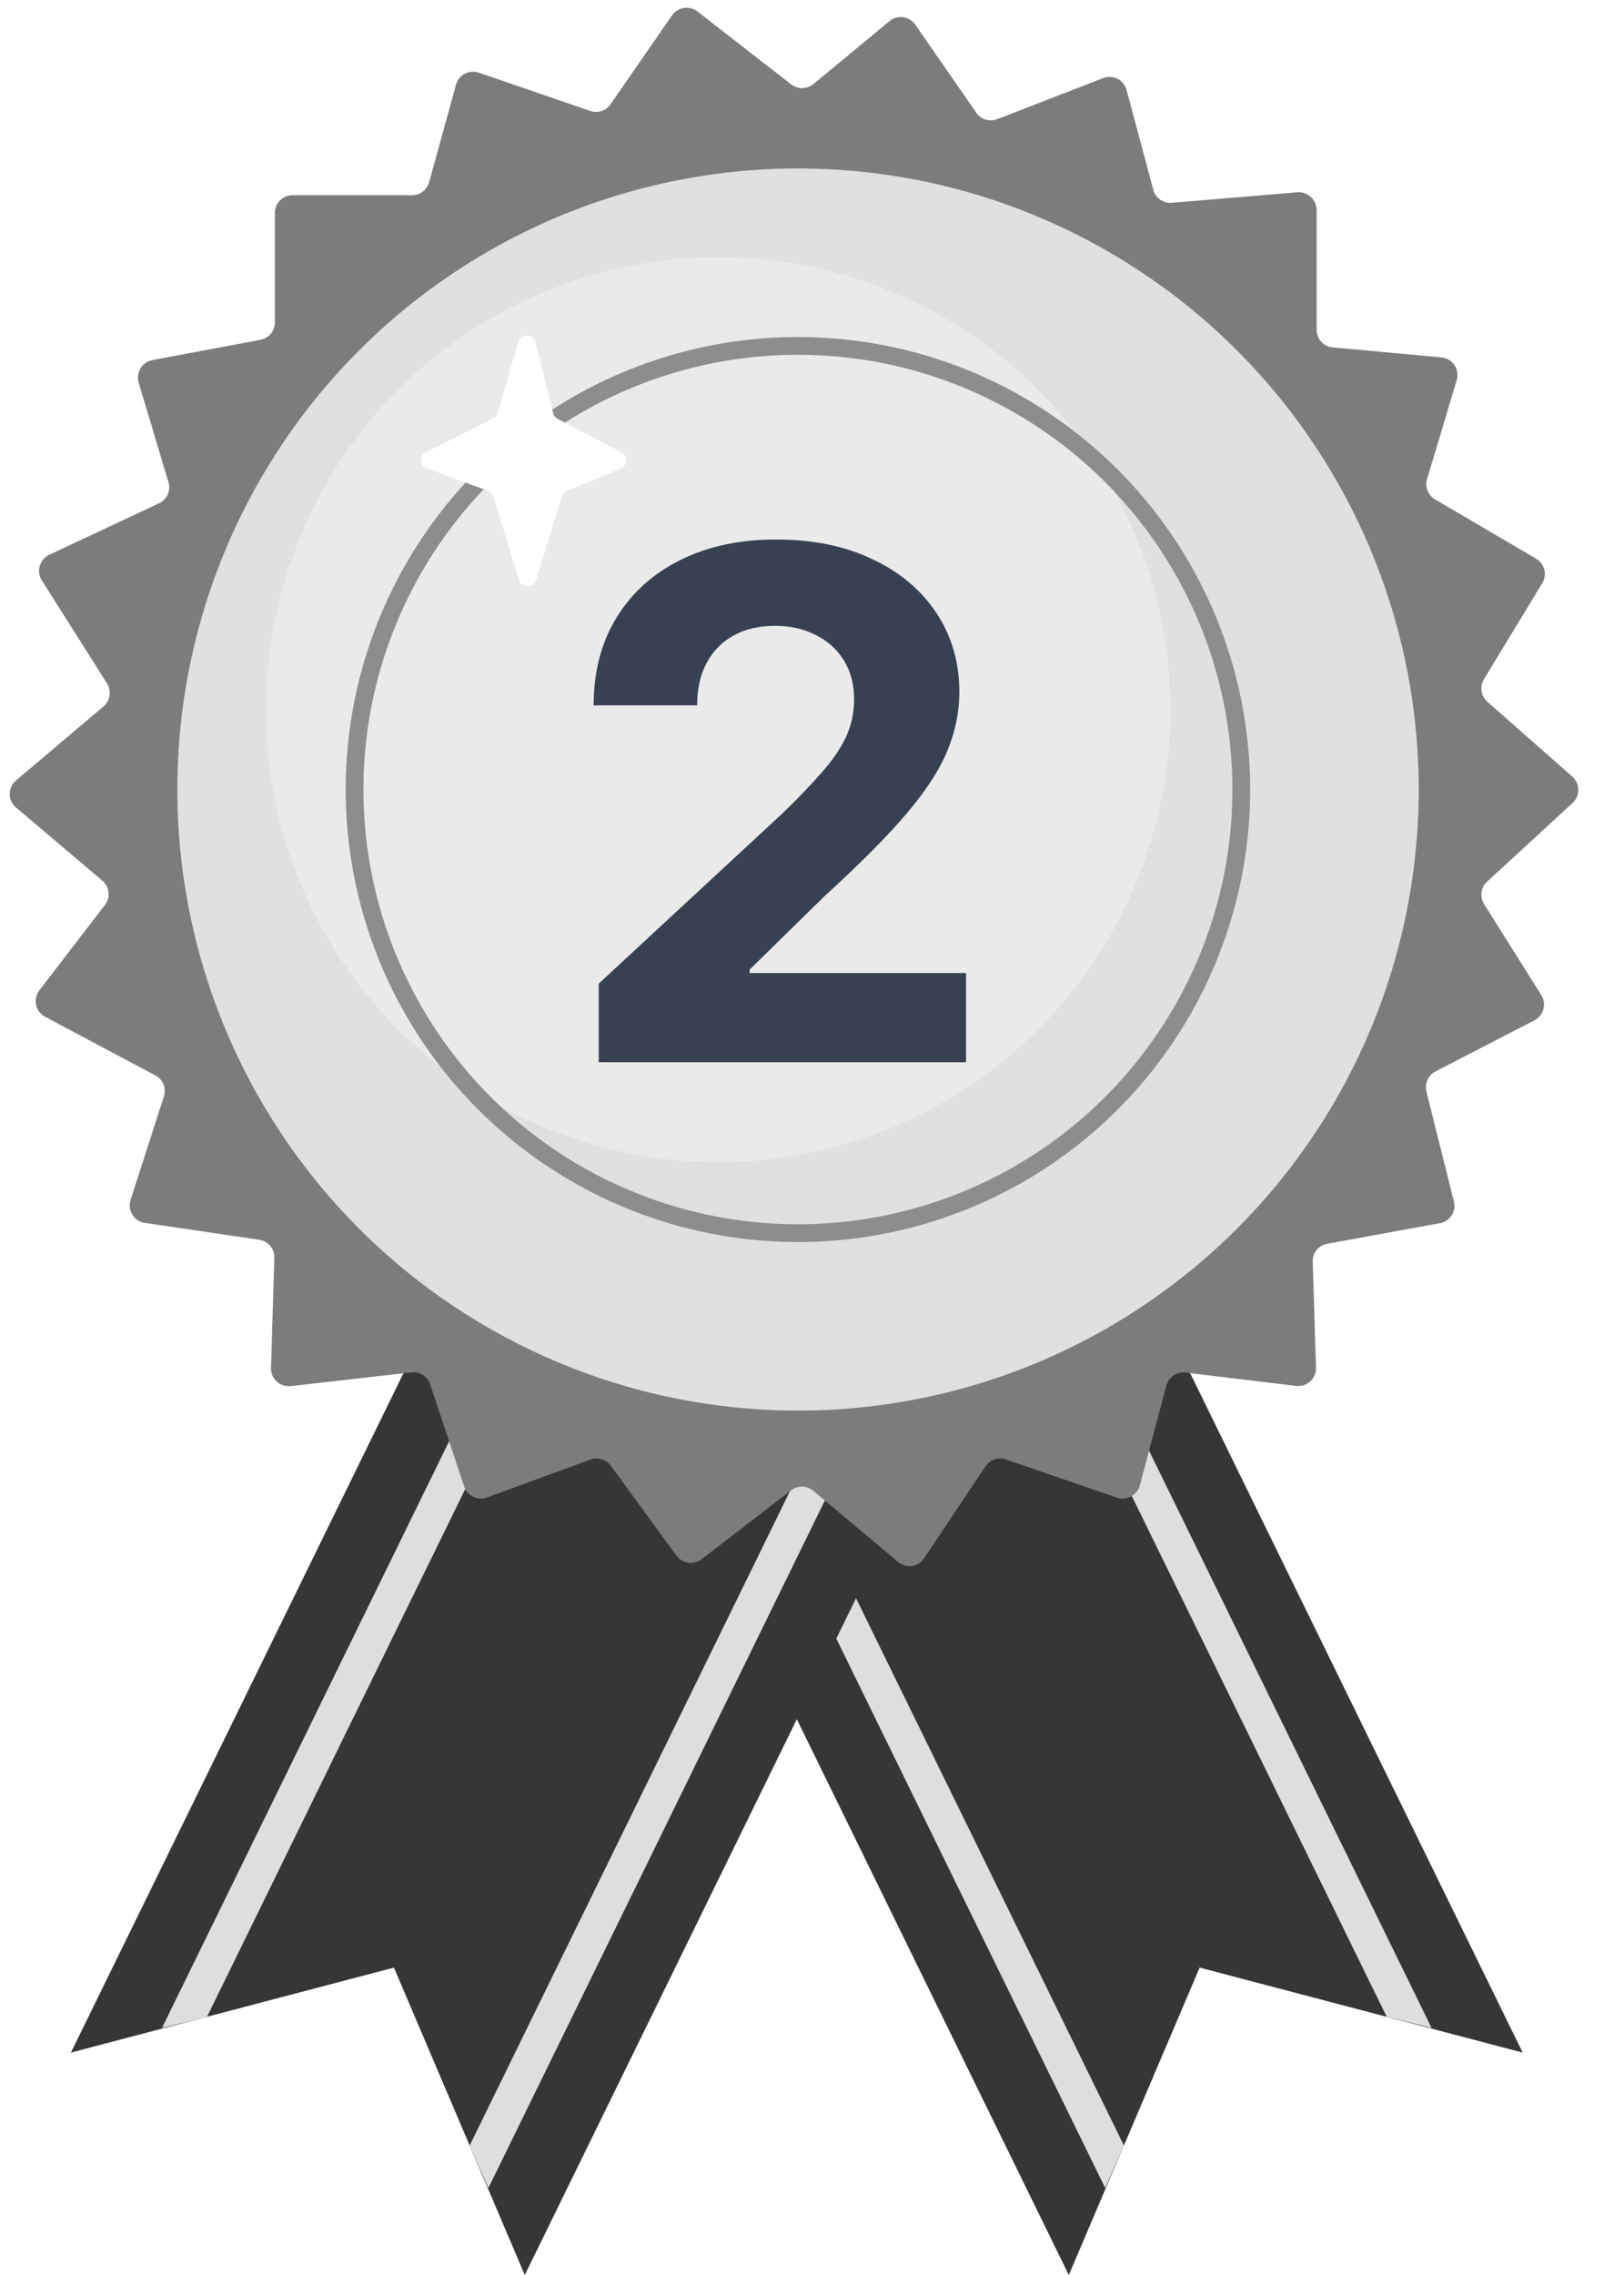 <svg width="15" height="21" viewBox="0 0 15 21" fill="none" xmlns="http://www.w3.org/2000/svg">
<path d="M14.064 18.947L9.598 9.827L7.097 11.052L10.505 18.011L14.064 18.947Z" fill="#363636"/>
<path d="M9.872 21L5.406 11.88L7.906 10.655L11.314 17.614L9.872 21Z" fill="#363636"/>
<path d="M5.994 11.592L10.208 20.197L10.381 19.805L6.288 11.448L5.994 11.592Z" fill="#DEDEDE"/>
<path d="M9.009 10.115L13.223 18.72L12.808 18.616L8.715 10.259L9.009 10.115Z" fill="#DEDEDE"/>
<path d="M0.655 18.947L5.122 9.827L7.622 11.052L4.214 18.011L0.655 18.947Z" fill="#363636"/>
<path d="M4.847 21L9.314 11.88L6.813 10.656L3.405 17.614L4.847 21Z" fill="#363636"/>
<path d="M8.725 11.592L4.511 20.197L4.338 19.805L8.431 11.448L8.725 11.592Z" fill="#DEDEDE"/>
<path d="M5.71 10.115L1.496 18.72L1.912 18.617L6.004 10.259L5.71 10.115Z" fill="#DEDEDE"/>
<path d="M1.281 3.532L1.556 4.451C1.58 4.528 1.542 4.612 1.469 4.646L0.455 5.121C0.366 5.163 0.333 5.274 0.386 5.357L0.988 6.308C1.032 6.377 1.018 6.468 0.956 6.521L0.148 7.204C0.07 7.27 0.07 7.389 0.148 7.454L0.945 8.129C1.012 8.186 1.023 8.285 0.969 8.354L0.364 9.141C0.302 9.222 0.327 9.338 0.417 9.386L1.435 9.927C1.505 9.964 1.538 10.046 1.514 10.121L1.206 11.076C1.175 11.172 1.238 11.274 1.338 11.288L2.394 11.444C2.477 11.456 2.537 11.528 2.534 11.611L2.503 12.627C2.5 12.727 2.587 12.806 2.686 12.795L3.799 12.668C3.876 12.659 3.948 12.705 3.973 12.778L4.287 13.721C4.316 13.808 4.412 13.855 4.499 13.823L5.453 13.473C5.521 13.448 5.598 13.471 5.642 13.53L6.248 14.36C6.302 14.434 6.407 14.449 6.48 14.393L7.307 13.756C7.368 13.71 7.453 13.711 7.512 13.761L8.295 14.418C8.37 14.481 8.482 14.465 8.536 14.384L9.102 13.536C9.143 13.474 9.221 13.447 9.291 13.472L10.316 13.824C10.406 13.855 10.503 13.803 10.528 13.711L10.773 12.79C10.794 12.711 10.87 12.66 10.951 12.67L11.972 12.793C12.071 12.805 12.158 12.726 12.155 12.626L12.125 11.647C12.122 11.566 12.179 11.495 12.259 11.481L13.299 11.291C13.393 11.275 13.452 11.182 13.429 11.091L13.175 10.076C13.157 10.002 13.191 9.925 13.259 9.89L14.173 9.418C14.258 9.374 14.287 9.266 14.236 9.185L13.708 8.346C13.666 8.279 13.677 8.191 13.736 8.138L14.525 7.412C14.597 7.346 14.595 7.232 14.522 7.168L13.738 6.478C13.679 6.426 13.665 6.338 13.706 6.27L14.245 5.383C14.292 5.305 14.267 5.203 14.188 5.157L13.255 4.61C13.19 4.572 13.159 4.494 13.181 4.422L13.455 3.509C13.485 3.409 13.416 3.308 13.313 3.299L12.31 3.207C12.226 3.2 12.161 3.129 12.161 3.044V1.939C12.161 1.843 12.079 1.768 11.984 1.775L10.824 1.872C10.745 1.879 10.672 1.828 10.652 1.751L10.406 0.832C10.381 0.737 10.28 0.686 10.189 0.721L9.21 1.1C9.14 1.127 9.06 1.103 9.017 1.04L8.455 0.229C8.4 0.15 8.29 0.134 8.216 0.195L7.513 0.776C7.453 0.825 7.368 0.826 7.308 0.779L6.442 0.106C6.368 0.049 6.261 0.065 6.207 0.142L5.639 0.963C5.598 1.023 5.521 1.048 5.451 1.024L4.423 0.671C4.334 0.64 4.237 0.691 4.212 0.782L3.964 1.681C3.944 1.752 3.88 1.802 3.806 1.802H2.702C2.612 1.802 2.539 1.875 2.539 1.965V2.976C2.539 3.055 2.483 3.122 2.405 3.137L1.407 3.324C1.312 3.342 1.253 3.439 1.281 3.532Z" fill="#7C7C7C"/>
<circle cx="7.371" cy="7.288" r="5.733" fill="#E0E0E0"/>
<g filter="url(#filter0_i_6669_27754)">
<circle cx="7.37" cy="7.288" r="4.177" fill="#EAEAEA"/>
</g>
<circle cx="7.37" cy="7.288" r="4.095" stroke="#8D8D8D" stroke-width="0.164"/>
<path d="M4.596 3.815L4.788 3.157C4.811 3.076 4.926 3.079 4.946 3.16L5.109 3.813C5.115 3.836 5.13 3.855 5.151 3.866L5.741 4.177C5.803 4.209 5.798 4.299 5.734 4.325L5.236 4.53C5.213 4.54 5.196 4.559 5.189 4.582L4.951 5.355C4.927 5.432 4.818 5.432 4.794 5.355L4.557 4.584C4.549 4.559 4.531 4.54 4.507 4.531L3.945 4.324C3.877 4.299 3.872 4.206 3.936 4.174L4.554 3.865C4.574 3.855 4.589 3.836 4.596 3.815Z" fill="white"/>
<path d="M5.53 9.805V9.08L7.224 7.511C7.368 7.372 7.489 7.246 7.587 7.134C7.686 7.023 7.761 6.914 7.812 6.807C7.863 6.698 7.889 6.581 7.889 6.456C7.889 6.316 7.857 6.196 7.794 6.095C7.73 5.993 7.643 5.915 7.533 5.861C7.423 5.805 7.299 5.777 7.159 5.777C7.013 5.777 6.886 5.806 6.778 5.865C6.669 5.924 6.586 6.009 6.527 6.119C6.468 6.229 6.439 6.36 6.439 6.511H5.483C5.483 6.2 5.554 5.93 5.695 5.7C5.836 5.471 6.033 5.293 6.287 5.168C6.542 5.042 6.834 4.98 7.166 4.98C7.507 4.98 7.804 5.04 8.056 5.161C8.311 5.28 8.508 5.446 8.649 5.658C8.79 5.871 8.861 6.114 8.861 6.388C8.861 6.568 8.825 6.745 8.754 6.921C8.684 7.096 8.559 7.29 8.379 7.504C8.2 7.716 7.946 7.971 7.619 8.269L6.924 8.95V8.982H8.923V9.805H5.53Z" fill="#374151"/>
<defs>
<filter id="filter0_i_6669_27754" x="3.194" y="3.112" width="8.353" height="8.353" filterUnits="userSpaceOnUse" color-interpolation-filters="sRGB">
<feFlood flood-opacity="0" result="BackgroundImageFix"/>
<feBlend mode="normal" in="SourceGraphic" in2="BackgroundImageFix" result="shape"/>
<feColorMatrix in="SourceAlpha" type="matrix" values="0 0 0 0 0 0 0 0 0 0 0 0 0 0 0 0 0 0 127 0" result="hardAlpha"/>
<feOffset dx="-0.737" dy="-0.737"/>
<feComposite in2="hardAlpha" operator="arithmetic" k2="-1" k3="1"/>
<feColorMatrix type="matrix" values="0 0 0 0 0.774 0 0 0 0 0.774 0 0 0 0 0.774 0 0 0 1 0"/>
<feBlend mode="normal" in2="shape" result="effect1_innerShadow_6669_27754"/>
</filter>
</defs>
</svg>

